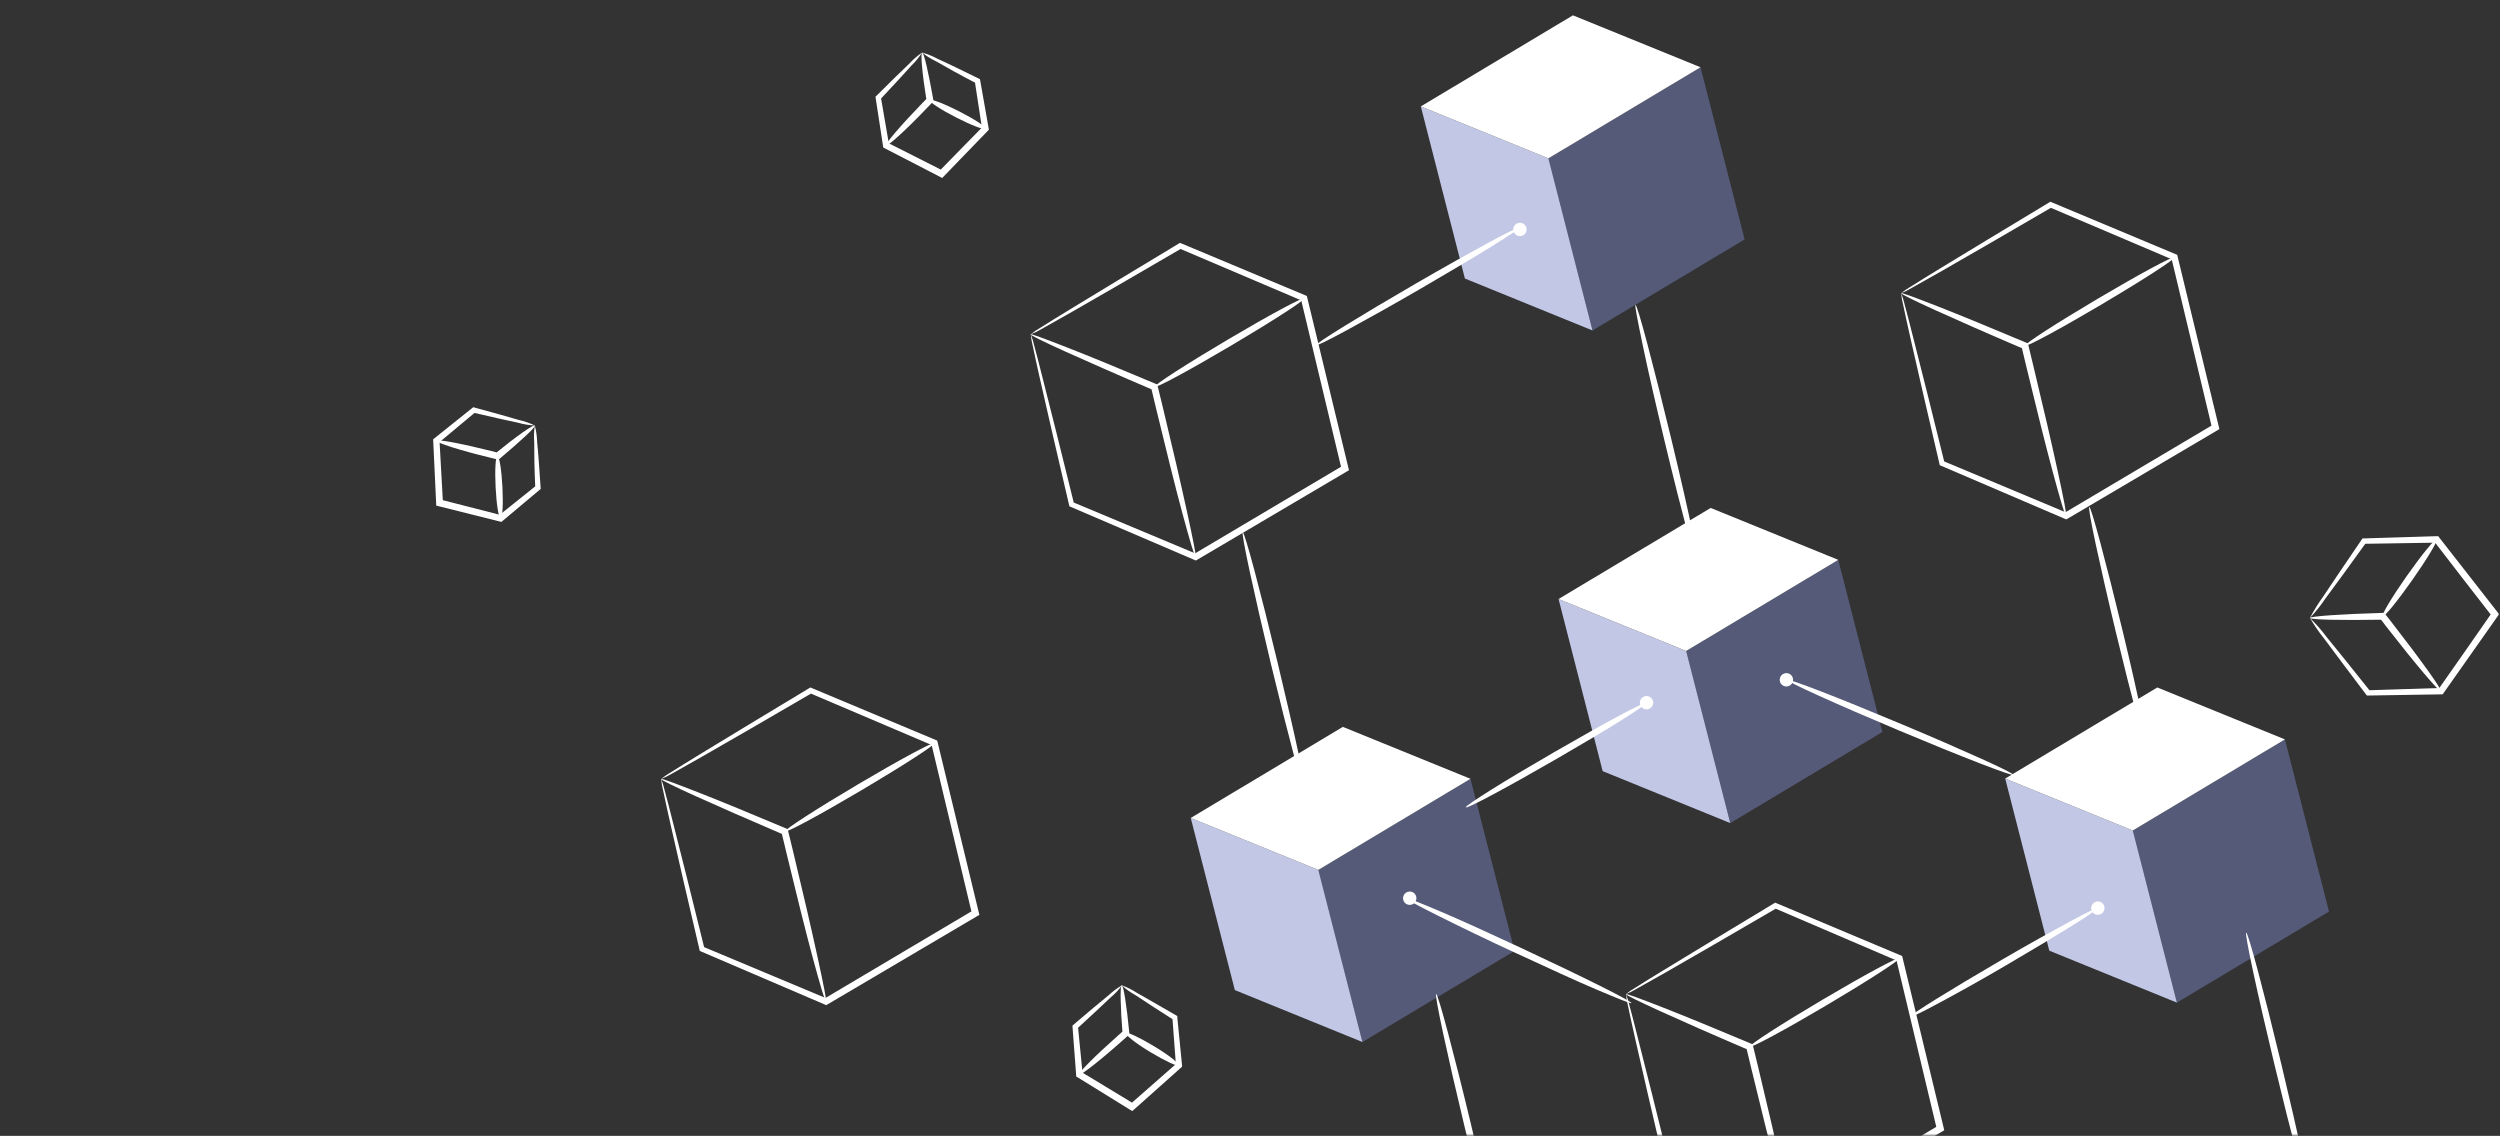 <svg width="482" height="219" viewBox="0 0 482 219" fill="none" xmlns="http://www.w3.org/2000/svg">
<rect x="0" y="0" width="482" height="219" fill="#333333" stroke="none"/>
<mask id="mask0" style="mask-type:alpha" maskUnits="userSpaceOnUse" x="0" y="0" width="482" height="219">
<rect width="482" height="219" fill="#9BCB12"/>
</mask>
<g mask="url(#mask0)">
<path d="M216.27 189.961C217.289 190.331 218.264 190.816 219.174 191.405C220.981 192.418 223.573 193.938 226.772 195.77L226.983 195.896V196.15C227.253 198.868 227.566 201.983 227.895 205.36V205.673L227.659 205.875L218.668 213.895L218.296 214.216L217.882 213.963L207.752 207.699L207.481 207.538V207.226C207.228 203.849 206.992 200.717 206.781 197.99V197.728L206.966 197.568C209.778 195.162 212.083 193.22 213.72 191.903C214.517 191.156 215.398 190.504 216.346 189.961C215.694 190.838 214.94 191.635 214.1 192.334C212.598 193.777 210.386 195.829 207.659 198.328C207.709 198.193 207.76 198.058 207.828 197.906C208.098 200.616 208.402 203.731 208.739 207.125L208.452 206.652L218.668 212.84L217.882 212.908L226.941 204.955C226.865 205.132 226.797 205.318 226.73 205.47C226.477 202.093 226.24 198.961 226.038 196.243L226.274 196.631C223.184 194.664 220.677 193.043 218.955 191.886C217.982 191.361 217.08 190.714 216.27 189.961Z" fill="white"/>
<path d="M208.055 207.175C207.811 206.904 211.188 203.519 215.594 199.619L216.641 198.698C216.565 198.884 216.498 199.061 216.422 199.239C216.008 194.03 215.932 189.994 216.27 189.952C216.608 189.91 217.224 193.912 217.73 199.121V199.441L217.486 199.669L216.439 200.598C212.066 204.498 208.292 207.445 208.055 207.175Z" fill="white"/>
<path d="M217.072 199.188C217.266 198.876 219.706 200.033 222.517 201.721C225.328 203.409 227.456 205.098 227.27 205.402C227.084 205.706 224.645 204.558 221.825 202.869C219.005 201.181 216.886 199.492 217.072 199.188Z" fill="white"/>
<path d="M445.344 119.155C446.104 117.707 446.967 116.316 447.927 114.993C449.666 112.367 452.207 108.619 455.348 104.018L455.491 103.807H455.753L469.784 103.376H470.088L470.282 103.629L481.527 118.032L481.831 118.412L481.544 118.817L471.127 133.608L470.949 133.87H470.645L456.597 134.098H456.336L456.184 133.903C452.807 129.429 450.046 125.774 448.172 123.224C447.133 121.942 446.196 120.582 445.369 119.155C446.548 120.309 447.635 121.554 448.619 122.878C450.629 125.318 453.491 128.88 456.986 133.279L456.572 133.085L470.612 132.637L470.122 132.899C473.33 128.315 476.876 123.3 480.489 118.057C480.489 118.311 480.489 118.572 480.489 118.842C476.53 113.777 472.756 108.847 469.311 104.389L469.81 104.626L455.778 104.845L456.175 104.634C452.933 109.142 450.266 112.806 448.391 115.322C447.48 116.679 446.461 117.961 445.344 119.155Z" fill="white"/>
<path d="M470.603 133.253C470.316 133.481 465.639 127.952 460.16 120.911L458.868 119.222L459.392 119.476C451.464 119.619 445.352 119.475 445.344 119.146C445.335 118.817 451.431 118.395 459.366 118.167H459.696L459.898 118.429L461.207 120.117C466.677 127.141 470.89 133.034 470.603 133.253Z" fill="white"/>
<path d="M459.383 118.809C459.079 118.606 461.173 115.111 464.051 111.016C466.93 106.922 469.497 103.781 469.792 103.984C470.088 104.187 468.002 107.682 465.124 111.776C462.245 115.871 459.678 119.037 459.383 118.809Z" fill="white"/>
<path d="M313.466 191.674C314.075 191.181 314.725 190.74 315.408 190.357C316.708 189.513 318.633 188.339 321.107 186.828C326.062 183.798 333.23 179.475 342.035 174.165L342.255 174.038L342.491 174.131L366.442 184.194L366.729 184.312L366.805 184.616C369.253 194.747 371.938 205.832 374.741 217.44L374.85 217.913L374.428 218.166L345.598 235.169L345.336 235.312L345.049 235.194L321.183 224.962L320.946 224.861L320.887 224.616C318.523 214.485 316.615 206.288 315.332 200.581C314.69 197.727 314.201 195.515 313.888 193.987C313.689 193.223 313.553 192.444 313.483 191.657C313.777 192.391 314.008 193.148 314.175 193.92C314.581 195.406 315.163 197.609 315.864 200.446C317.316 206.111 319.359 214.308 321.85 224.38C321.748 224.27 321.655 224.152 321.554 224.025L345.505 234.055L344.948 234.097L373.736 217.01L373.432 217.736C370.654 206.111 368.004 195.009 365.581 184.887L365.944 185.309L342.094 175.085H342.55C333.686 180.26 326.442 184.448 321.394 187.335C318.861 188.77 316.902 189.868 315.56 190.627C314.892 191.034 314.192 191.384 313.466 191.674Z" fill="white"/>
<path d="M345.268 234.637C345.091 234.688 344.145 231.471 342.735 226.245C341.325 221.02 339.527 213.785 337.594 205.764C337.282 204.464 336.978 203.173 336.682 201.957L337.062 202.404C330.308 199.525 324.399 196.917 320.177 194.992C315.956 193.067 313.424 191.826 313.466 191.674C313.508 191.522 316.184 192.518 320.515 194.207C324.846 195.895 330.849 198.377 337.602 201.214L337.906 201.341L337.982 201.661C338.286 202.886 338.59 204.194 338.911 205.477C340.844 213.489 342.524 220.766 343.672 226.043C344.821 231.319 345.445 234.595 345.268 234.637Z" fill="white"/>
<path d="M337.35 201.805C337.164 201.493 343.47 197.415 351.431 192.713C359.393 188.01 365.994 184.448 366.18 184.76C366.366 185.072 360.06 189.141 352.098 193.852C344.137 198.563 337.535 202.117 337.35 201.805Z" fill="white"/>
<path d="M327.86 12.967L336.362 46.154L307.033 63.714L298.532 30.527L327.86 12.967Z" fill="#555A78"/>
<path d="M307.033 63.714L282.433 53.702L273.931 20.515L298.532 30.527L307.033 63.714Z" fill="#C2C7E5"/>
<path d="M298.532 30.527L273.931 20.515L303.259 2.955L327.86 12.967L298.532 30.527Z" fill="white"/>
<path d="M354.42 107.943L362.921 141.13L333.593 158.69L325.091 125.503L354.42 107.943Z" fill="#555A78"/>
<path d="M333.593 158.69L308.992 148.677L300.49 115.491L325.091 125.503L333.593 158.69Z" fill="#C2C7E5"/>
<path d="M325.091 125.503L300.49 115.491L329.819 97.931L354.42 107.943L325.091 125.503Z" fill="white"/>
<path d="M283.505 150.155L292.006 183.342L262.678 200.902L254.176 167.715L283.505 150.155Z" fill="#555A78"/>
<path d="M262.677 200.902L238.077 190.889L229.575 157.702L254.176 167.715L262.677 200.902Z" fill="#C2C7E5"/>
<path d="M254.176 167.715L229.575 157.702L258.904 140.142L283.505 150.155L254.176 167.715Z" fill="white"/>
<path d="M440.532 142.557L449.033 175.744L419.705 193.304L411.203 160.117L440.532 142.557Z" fill="#555A78"/>
<path d="M419.704 193.304L395.103 183.291L386.602 150.104L411.203 160.117L419.704 193.304Z" fill="#C2C7E5"/>
<path d="M411.203 160.117L386.603 150.104L415.931 132.544L440.532 142.557L411.203 160.117Z" fill="white"/>
<path d="M293.044 43.816C293.137 43.968 291.018 45.386 287.523 47.547C284.028 49.708 279.148 52.612 273.72 55.761C268.292 58.91 263.336 61.671 259.714 63.638C256.092 65.605 253.805 66.728 253.72 66.568C253.636 66.407 255.746 64.997 259.25 62.836C262.753 60.675 267.625 57.771 273.053 54.622C278.481 51.473 283.437 48.712 287.059 46.745C290.681 44.778 292.994 43.672 293.044 43.816Z" fill="white"/>
<path d="M317.476 135.482C317.569 135.643 315.695 136.909 312.605 138.859C309.515 140.809 305.193 143.367 300.381 146.153C295.569 148.939 291.17 151.396 287.954 153.118C284.737 154.84 282.711 155.828 282.618 155.651C282.525 155.474 284.391 154.224 287.489 152.274C290.588 150.324 294.902 147.757 299.722 144.971C304.543 142.185 308.924 139.729 312.141 138.006C315.357 136.284 317.358 135.322 317.476 135.482Z" fill="white"/>
<path d="M404.432 175.085C404.525 175.237 402.583 176.554 399.367 178.555C396.15 180.556 391.667 183.24 386.703 186.153C381.739 189.066 377.138 191.607 373.804 193.396C370.469 195.186 368.358 196.225 368.265 196.064C368.173 195.904 370.123 194.587 373.331 192.594C376.539 190.602 381.039 187.909 386.036 184.996C391.034 182.084 395.602 179.551 398.936 177.753C402.271 175.955 404.373 174.925 404.432 175.085Z" fill="white"/>
<path d="M327.86 111.059C327.683 111.101 326.822 108.214 325.573 103.511C324.323 98.809 322.668 92.291 320.938 85.073C319.207 77.855 317.704 71.304 316.717 66.542C315.729 61.781 315.146 58.826 315.324 58.784C315.501 58.742 316.37 61.629 317.62 66.331C318.869 71.034 320.516 77.551 322.255 84.769C323.994 91.987 325.488 98.53 326.476 103.292C327.464 108.053 328.038 111.016 327.86 111.059Z" fill="white"/>
<path d="M251.778 153.262C251.609 153.304 250.765 150.501 249.549 145.951C248.334 141.4 246.738 135.085 245.058 128.095C243.378 121.105 241.926 114.765 240.938 110.155C239.951 105.546 239.427 102.675 239.604 102.633C239.782 102.591 240.626 105.377 241.842 109.936C243.057 114.494 244.653 120.801 246.333 127.791C248.013 134.781 249.465 141.122 250.453 145.731C251.441 150.341 251.956 153.211 251.778 153.262Z" fill="white"/>
<path d="M289.06 242.269C288.891 242.312 288.047 239.509 286.831 234.958C285.616 230.408 284.02 224.093 282.34 217.103C280.66 210.113 279.208 203.772 278.22 199.163C277.232 194.553 276.709 191.683 276.886 191.641C277.063 191.599 277.908 194.385 279.123 198.943C280.339 203.502 281.935 209.809 283.615 216.799C285.295 223.789 286.747 230.129 287.735 234.739C288.722 239.348 289.237 242.219 289.06 242.269Z" fill="white"/>
<path d="M445.243 230.45C445.074 230.492 444.23 227.69 443.014 223.139C441.798 218.589 440.203 212.274 438.523 205.284C436.843 198.293 435.39 191.953 434.403 187.344C433.415 182.734 432.892 179.864 433.069 179.822C433.246 179.779 434.09 182.565 435.306 187.124C436.522 191.683 438.117 197.99 439.797 204.98C441.477 211.97 442.929 218.31 443.917 222.92C444.905 227.529 445.42 230.4 445.243 230.45Z" fill="white"/>
<path d="M414.343 145.672C414.166 145.714 413.356 143.072 412.199 138.758C411.042 134.444 409.523 128.467 407.936 121.873C406.349 115.28 404.972 109.21 404.044 104.87C403.115 100.531 402.634 97.779 402.811 97.737C402.989 97.694 403.791 100.345 404.947 104.651C406.104 108.956 407.623 114.942 409.219 121.535C410.815 128.129 412.174 134.199 413.102 138.53C414.031 142.861 414.563 145.63 414.343 145.672Z" fill="white"/>
<path d="M314.539 193.396C314.463 193.565 312.006 192.552 307.988 190.864C303.969 189.175 298.549 186.643 292.555 183.89C286.561 181.138 281.158 178.496 277.283 176.562C273.408 174.629 271.044 173.346 271.12 173.185C271.196 173.025 273.695 174.03 277.68 175.718C281.664 177.407 287.118 179.897 293.112 182.692C299.106 185.486 304.501 188.078 308.384 190.019C312.268 191.961 314.623 193.236 314.539 193.396Z" fill="white"/>
<path d="M388.155 149.378C388.088 149.547 385.58 148.669 381.587 147.124C377.594 145.579 372.115 143.359 366.096 140.826C360.076 138.293 354.648 135.938 350.756 134.174C346.864 132.409 344.475 131.236 344.542 131.067C344.61 130.898 347.117 131.768 351.111 133.312C355.104 134.857 360.583 137.086 366.602 139.61C372.622 142.135 378.05 144.499 381.95 146.263C385.851 148.027 388.223 149.201 388.155 149.378Z" fill="white"/>
<path d="M345.707 131.067C345.707 131.322 345.632 131.572 345.49 131.784C345.348 131.997 345.146 132.162 344.91 132.26C344.674 132.358 344.414 132.384 344.164 132.334C343.913 132.284 343.683 132.161 343.502 131.98C343.322 131.8 343.199 131.569 343.149 131.319C343.099 131.068 343.125 130.809 343.222 130.573C343.32 130.337 343.486 130.135 343.698 129.993C343.91 129.851 344.16 129.775 344.416 129.775C344.758 129.775 345.087 129.911 345.329 130.153C345.571 130.396 345.707 130.724 345.707 131.067Z" fill="white"/>
<path d="M329.152 111.059C329.152 111.314 329.076 111.564 328.934 111.776C328.793 111.989 328.591 112.154 328.355 112.252C328.119 112.35 327.859 112.375 327.609 112.325C327.358 112.276 327.128 112.153 326.947 111.972C326.767 111.791 326.644 111.561 326.594 111.311C326.544 111.06 326.569 110.8 326.667 110.564C326.765 110.328 326.93 110.127 327.143 109.985C327.355 109.843 327.605 109.767 327.861 109.767C328.203 109.767 328.532 109.903 328.774 110.145C329.016 110.387 329.152 110.716 329.152 111.059Z" fill="white"/>
<path d="M318.743 135.482C318.743 135.738 318.667 135.987 318.525 136.2C318.383 136.412 318.181 136.578 317.945 136.676C317.709 136.773 317.449 136.799 317.199 136.749C316.948 136.699 316.718 136.576 316.538 136.396C316.357 136.215 316.234 135.985 316.184 135.734C316.134 135.484 316.16 135.224 316.258 134.988C316.355 134.752 316.521 134.55 316.733 134.408C316.946 134.266 317.195 134.19 317.451 134.19C317.793 134.193 318.12 134.329 318.362 134.571C318.604 134.813 318.74 135.14 318.743 135.482Z" fill="white"/>
<path d="M273.087 173.177C273.087 173.433 273.011 173.683 272.868 173.896C272.726 174.108 272.524 174.274 272.287 174.371C272.051 174.469 271.791 174.494 271.54 174.443C271.289 174.393 271.059 174.269 270.879 174.087C270.698 173.906 270.576 173.675 270.527 173.424C270.478 173.173 270.505 172.913 270.604 172.677C270.703 172.441 270.87 172.24 271.084 172.099C271.297 171.958 271.548 171.884 271.804 171.885C272.145 171.888 272.471 172.025 272.711 172.267C272.952 172.509 273.087 172.836 273.087 173.177Z" fill="white"/>
<path d="M253.07 153.262C253.07 153.517 252.994 153.767 252.852 153.979C252.711 154.192 252.509 154.357 252.273 154.455C252.037 154.553 251.777 154.578 251.526 154.529C251.276 154.479 251.046 154.356 250.865 154.175C250.684 153.994 250.561 153.764 250.512 153.514C250.462 153.263 250.487 153.003 250.585 152.767C250.683 152.531 250.848 152.33 251.061 152.188C251.273 152.046 251.523 151.97 251.778 151.97C251.948 151.969 252.117 152.002 252.274 152.066C252.431 152.131 252.574 152.226 252.694 152.346C252.814 152.466 252.91 152.609 252.974 152.766C253.039 152.923 253.071 153.092 253.07 153.262Z" fill="white"/>
<path d="M415.626 145.672C415.628 145.928 415.553 146.179 415.412 146.393C415.271 146.607 415.069 146.773 414.833 146.872C414.596 146.971 414.336 146.997 414.085 146.948C413.833 146.898 413.602 146.775 413.421 146.594C413.24 146.413 413.117 146.182 413.067 145.93C413.018 145.679 413.044 145.419 413.143 145.182C413.242 144.946 413.409 144.744 413.622 144.603C413.836 144.462 414.087 144.387 414.343 144.389C414.683 144.391 415.008 144.527 415.248 144.767C415.488 145.007 415.624 145.332 415.626 145.672Z" fill="white"/>
<path d="M294.336 44.238C294.336 44.493 294.26 44.743 294.118 44.955C293.976 45.168 293.774 45.333 293.538 45.431C293.302 45.529 293.043 45.554 292.792 45.505C292.542 45.455 292.311 45.332 292.131 45.151C291.95 44.97 291.827 44.74 291.777 44.49C291.727 44.239 291.753 43.979 291.851 43.743C291.949 43.507 292.114 43.306 292.327 43.164C292.539 43.022 292.789 42.946 293.044 42.946C293.387 42.946 293.715 43.082 293.957 43.324C294.2 43.567 294.336 43.895 294.336 44.238Z" fill="white"/>
<path d="M405.757 175.085C405.757 175.34 405.681 175.59 405.539 175.803C405.398 176.015 405.196 176.181 404.96 176.278C404.724 176.376 404.464 176.402 404.213 176.352C403.963 176.302 403.733 176.179 403.552 175.998C403.371 175.818 403.248 175.588 403.199 175.337C403.149 175.086 403.174 174.827 403.272 174.591C403.37 174.355 403.535 174.153 403.748 174.011C403.96 173.869 404.21 173.793 404.465 173.793C404.808 173.793 405.137 173.929 405.379 174.172C405.621 174.414 405.757 174.742 405.757 175.085Z" fill="white"/>
<path d="M198.719 64.457C199.328 63.964 199.978 63.523 200.661 63.14C201.961 62.296 203.886 61.131 206.36 59.611C211.315 56.58 218.483 52.258 227.288 46.948L227.508 46.821L227.744 46.922L251.669 56.943L251.956 57.062L252.032 57.365C254.472 67.496 257.165 78.581 259.968 90.189L260.086 90.662L259.664 90.907L230.834 107.91L230.564 108.07L230.285 107.952L206.419 97.72L206.182 97.618L206.123 97.374C203.751 87.243 201.851 79.045 200.568 73.338C199.926 70.485 199.437 68.273 199.124 66.745C198.924 65.981 198.788 65.201 198.719 64.415C199.008 65.15 199.239 65.906 199.412 66.677C199.817 68.172 200.399 70.375 201.1 73.203C202.552 78.868 204.595 87.066 207.077 97.137L206.79 96.791L230.741 106.82H230.184L258.972 89.742L258.66 90.459C255.882 78.843 253.231 67.733 250.808 57.61L251.163 58.032L227.347 47.893H227.803C218.939 53.068 211.687 57.264 206.647 60.143C204.114 61.587 202.155 62.676 200.813 63.435C200.147 63.838 199.446 64.18 198.719 64.457Z" fill="white"/>
<path d="M230.521 107.428C230.343 107.428 229.398 104.254 227.988 99.037C226.578 93.819 224.78 86.567 222.847 78.556C222.534 77.247 222.222 75.964 221.935 74.74L222.315 75.187C215.561 72.308 209.651 69.7 205.388 67.775C201.125 65.85 198.634 64.617 198.685 64.457C198.735 64.296 201.403 65.301 205.734 66.99C210.065 68.678 216.068 71.16 222.821 74.005L223.125 74.132L223.201 74.453L224.13 78.26C226.063 86.272 227.743 93.549 228.891 98.834C230.04 104.119 230.698 107.386 230.521 107.428Z" fill="white"/>
<path d="M222.602 74.588C222.416 74.275 228.723 70.206 236.684 65.496C244.645 60.785 251.247 57.23 251.433 57.543C251.618 57.855 245.312 61.924 237.351 66.635C229.39 71.346 222.788 74.909 222.602 74.588Z" fill="white"/>
<path d="M366.526 56.53C367.139 56.038 367.791 55.598 368.476 55.213C369.768 54.368 371.693 53.203 374.175 51.684C379.122 48.661 386.298 44.331 395.103 39.02L395.314 38.894L395.551 38.995L419.484 49.016L419.771 49.134L419.839 49.438L427.783 82.262L427.893 82.735L427.479 82.98L398.649 99.991L398.379 100.143L398.092 100.024L374.225 89.792L373.989 89.691L373.93 89.446C371.566 79.316 369.666 71.118 368.383 65.411C367.742 62.557 367.252 60.346 366.94 58.818C366.735 58.054 366.596 57.275 366.526 56.487C366.82 57.221 367.055 57.978 367.227 58.75C367.632 60.244 368.206 62.448 368.915 65.276C370.367 70.949 372.419 79.138 374.901 89.21L374.605 88.864L398.556 98.893H397.999L426.787 81.814L426.483 82.532C423.706 70.915 421.046 59.805 418.632 49.683C418.75 49.835 418.877 49.978 418.986 50.105L395.145 39.958H395.601C386.728 45.133 379.485 49.328 374.445 52.207C371.912 53.651 369.953 54.74 368.603 55.5C367.943 55.906 367.248 56.251 366.526 56.53Z" fill="white"/>
<path d="M398.337 99.501C398.16 99.543 397.214 96.335 395.804 91.109C394.394 85.884 392.596 78.64 390.663 70.628C390.35 69.32 390.047 68.037 389.751 66.812L390.131 67.26C383.377 64.381 377.467 61.772 373.246 59.856C369.025 57.94 366.492 56.69 366.535 56.53C366.577 56.369 369.262 57.374 373.584 59.062C377.906 60.751 383.917 63.233 390.68 66.078L390.984 66.205L391.06 66.525C391.355 67.741 391.667 69.058 391.98 70.333C393.913 78.345 395.593 85.622 396.741 90.907C397.889 96.192 398.523 99.459 398.337 99.501Z" fill="white"/>
<path d="M390.418 66.66C390.232 66.348 396.53 62.279 404.491 57.568C412.452 52.857 419.054 49.303 419.24 49.615C419.425 49.928 413.127 53.997 405.166 58.708C397.205 63.419 390.595 66.973 390.418 66.66Z" fill="white"/>
<path d="M177.773 10.131C178.825 10.419 179.84 10.83 180.795 11.355C182.695 12.199 185.405 13.533 188.714 15.154L188.934 15.264L188.985 15.525C189.457 18.227 190.006 21.325 190.605 24.702L190.656 25.006L190.437 25.234L181.994 33.963L181.657 34.318L181.226 34.09L170.572 28.586L170.293 28.442L170.243 28.138C169.728 24.761 169.246 21.638 168.833 18.919L168.791 18.657L168.968 18.48C171.61 15.855 173.771 13.727 175.3 12.284C176.041 11.472 176.874 10.75 177.782 10.131C177.191 11.053 176.494 11.903 175.705 12.664C174.303 14.234 172.252 16.462 169.694 19.181C169.744 19.037 169.787 18.902 169.829 18.742L171.416 27.936C171.306 27.792 171.205 27.64 171.087 27.488L181.817 32.917L181.04 33.043L189.525 24.373C189.466 24.559 189.407 24.736 189.356 24.905C188.841 21.528 188.368 18.404 187.946 15.686L188.216 16.057C184.966 14.369 182.307 12.891 180.5 11.836C179.528 11.376 178.612 10.804 177.773 10.131Z" fill="white"/>
<path d="M170.842 28.037C170.58 27.784 173.712 24.128 177.832 19.873L178.82 18.869L178.643 19.434C177.798 14.225 177.444 10.148 177.798 10.148C178.153 10.148 179.014 14.031 179.934 19.181L179.985 19.51L179.757 19.747L178.778 20.76C174.658 25.09 171.104 28.29 170.842 28.037Z" fill="white"/>
<path d="M179.284 19.324C179.453 19.004 181.985 19.966 184.94 21.477C187.895 22.988 190.166 24.474 190.006 24.803C189.845 25.133 187.304 24.162 184.349 22.651C181.394 21.14 179.123 19.654 179.284 19.324Z" fill="white"/>
<path d="M103.11 82.027C103.387 83.082 103.538 84.166 103.561 85.257C103.78 87.324 103.979 90.338 104.23 94.014L104.245 94.259L104.044 94.434C101.941 96.194 99.532 98.218 96.907 100.426L96.669 100.622L96.362 100.546L84.581 97.599L84.105 97.484L84.087 96.997L83.527 85.018L83.512 84.705L83.75 84.509C86.417 82.375 88.881 80.396 91.029 78.679L91.234 78.511L91.477 78.576C95.072 79.552 97.995 80.36 100.009 80.961C101.082 81.198 102.124 81.558 103.114 82.034C102.02 81.984 100.935 81.805 99.882 81.502C97.822 81.074 94.866 80.411 91.233 79.555C91.382 79.528 91.52 79.496 91.68 79.453L84.512 85.424C84.581 85.257 84.662 85.094 84.735 84.915L85.399 96.922L84.901 96.313L96.652 99.326C96.461 99.367 96.278 99.405 96.107 99.445C98.774 97.311 101.242 95.34 103.386 93.615L103.199 94.034C103.036 90.375 102.986 87.334 102.997 85.241C102.909 84.169 102.947 83.09 103.11 82.027Z" fill="white"/>
<path d="M84.137 84.978C84.226 84.624 88.957 85.509 94.702 86.95L96.066 87.303L95.488 87.432C99.577 84.096 102.931 81.751 103.108 82.058C103.285 82.365 100.353 85.052 96.353 88.424L96.093 88.632L95.774 88.553L94.407 88.212C88.597 86.809 84.049 85.331 84.137 84.978Z" fill="white"/>
<path d="M95.904 87.933C96.266 87.918 96.699 90.593 96.868 93.908C97.036 97.222 96.885 99.932 96.52 99.957C96.154 99.983 95.725 97.297 95.556 93.983C95.387 90.668 95.538 87.958 95.904 87.933Z" fill="white"/>
<path d="M127.458 150.18C128.067 149.687 128.716 149.246 129.4 148.863C130.7 148.019 132.625 146.854 135.098 145.334C140.054 142.304 147.221 137.981 156.027 132.671L156.246 132.544L156.483 132.646L180.408 142.667L180.695 142.785L180.771 143.089C183.211 153.219 185.904 164.304 188.707 175.912L188.825 176.385L188.403 176.63L159.573 193.633L159.302 193.793L159.024 193.675L135.157 183.443L134.921 183.342L134.862 183.097C132.49 172.966 130.59 164.769 129.307 159.062C128.665 156.208 128.176 153.996 127.863 152.468C127.663 151.704 127.527 150.925 127.458 150.138C127.747 150.873 127.978 151.63 128.15 152.401C128.556 153.895 129.138 156.098 129.839 158.926C131.291 164.591 133.334 172.789 135.816 182.86L135.529 182.514L159.48 192.544H158.923L187.711 175.465L187.398 176.183C184.621 164.566 181.97 153.456 179.547 143.334L179.902 143.756L156.086 133.616H156.542C147.677 138.792 140.425 142.987 135.385 145.866C132.853 147.31 130.894 148.399 129.552 149.159C128.886 149.561 128.185 149.903 127.458 150.18Z" fill="white"/>
<path d="M159.26 193.152C159.083 193.152 158.137 189.977 156.727 184.76C155.317 179.543 153.519 172.291 151.586 164.279C151.274 162.97 150.961 161.687 150.674 160.463L151.054 160.91C144.3 158.032 138.391 155.423 134.127 153.498C129.864 151.573 127.373 150.341 127.424 150.18C127.475 150.02 130.143 151.024 134.473 152.713C138.804 154.401 144.807 156.883 151.561 159.728L151.865 159.855L151.941 160.176L152.869 163.983C154.802 171.995 156.483 179.272 157.631 184.557C158.779 189.842 159.437 193.109 159.26 193.152Z" fill="white"/>
<path d="M151.341 160.311C151.156 159.999 157.462 155.93 165.423 151.219C173.384 146.508 179.986 142.954 180.172 143.266C180.358 143.578 174.051 147.648 166.09 152.358C158.129 157.069 151.527 160.632 151.341 160.311Z" fill="white"/>
</g>
</svg>
